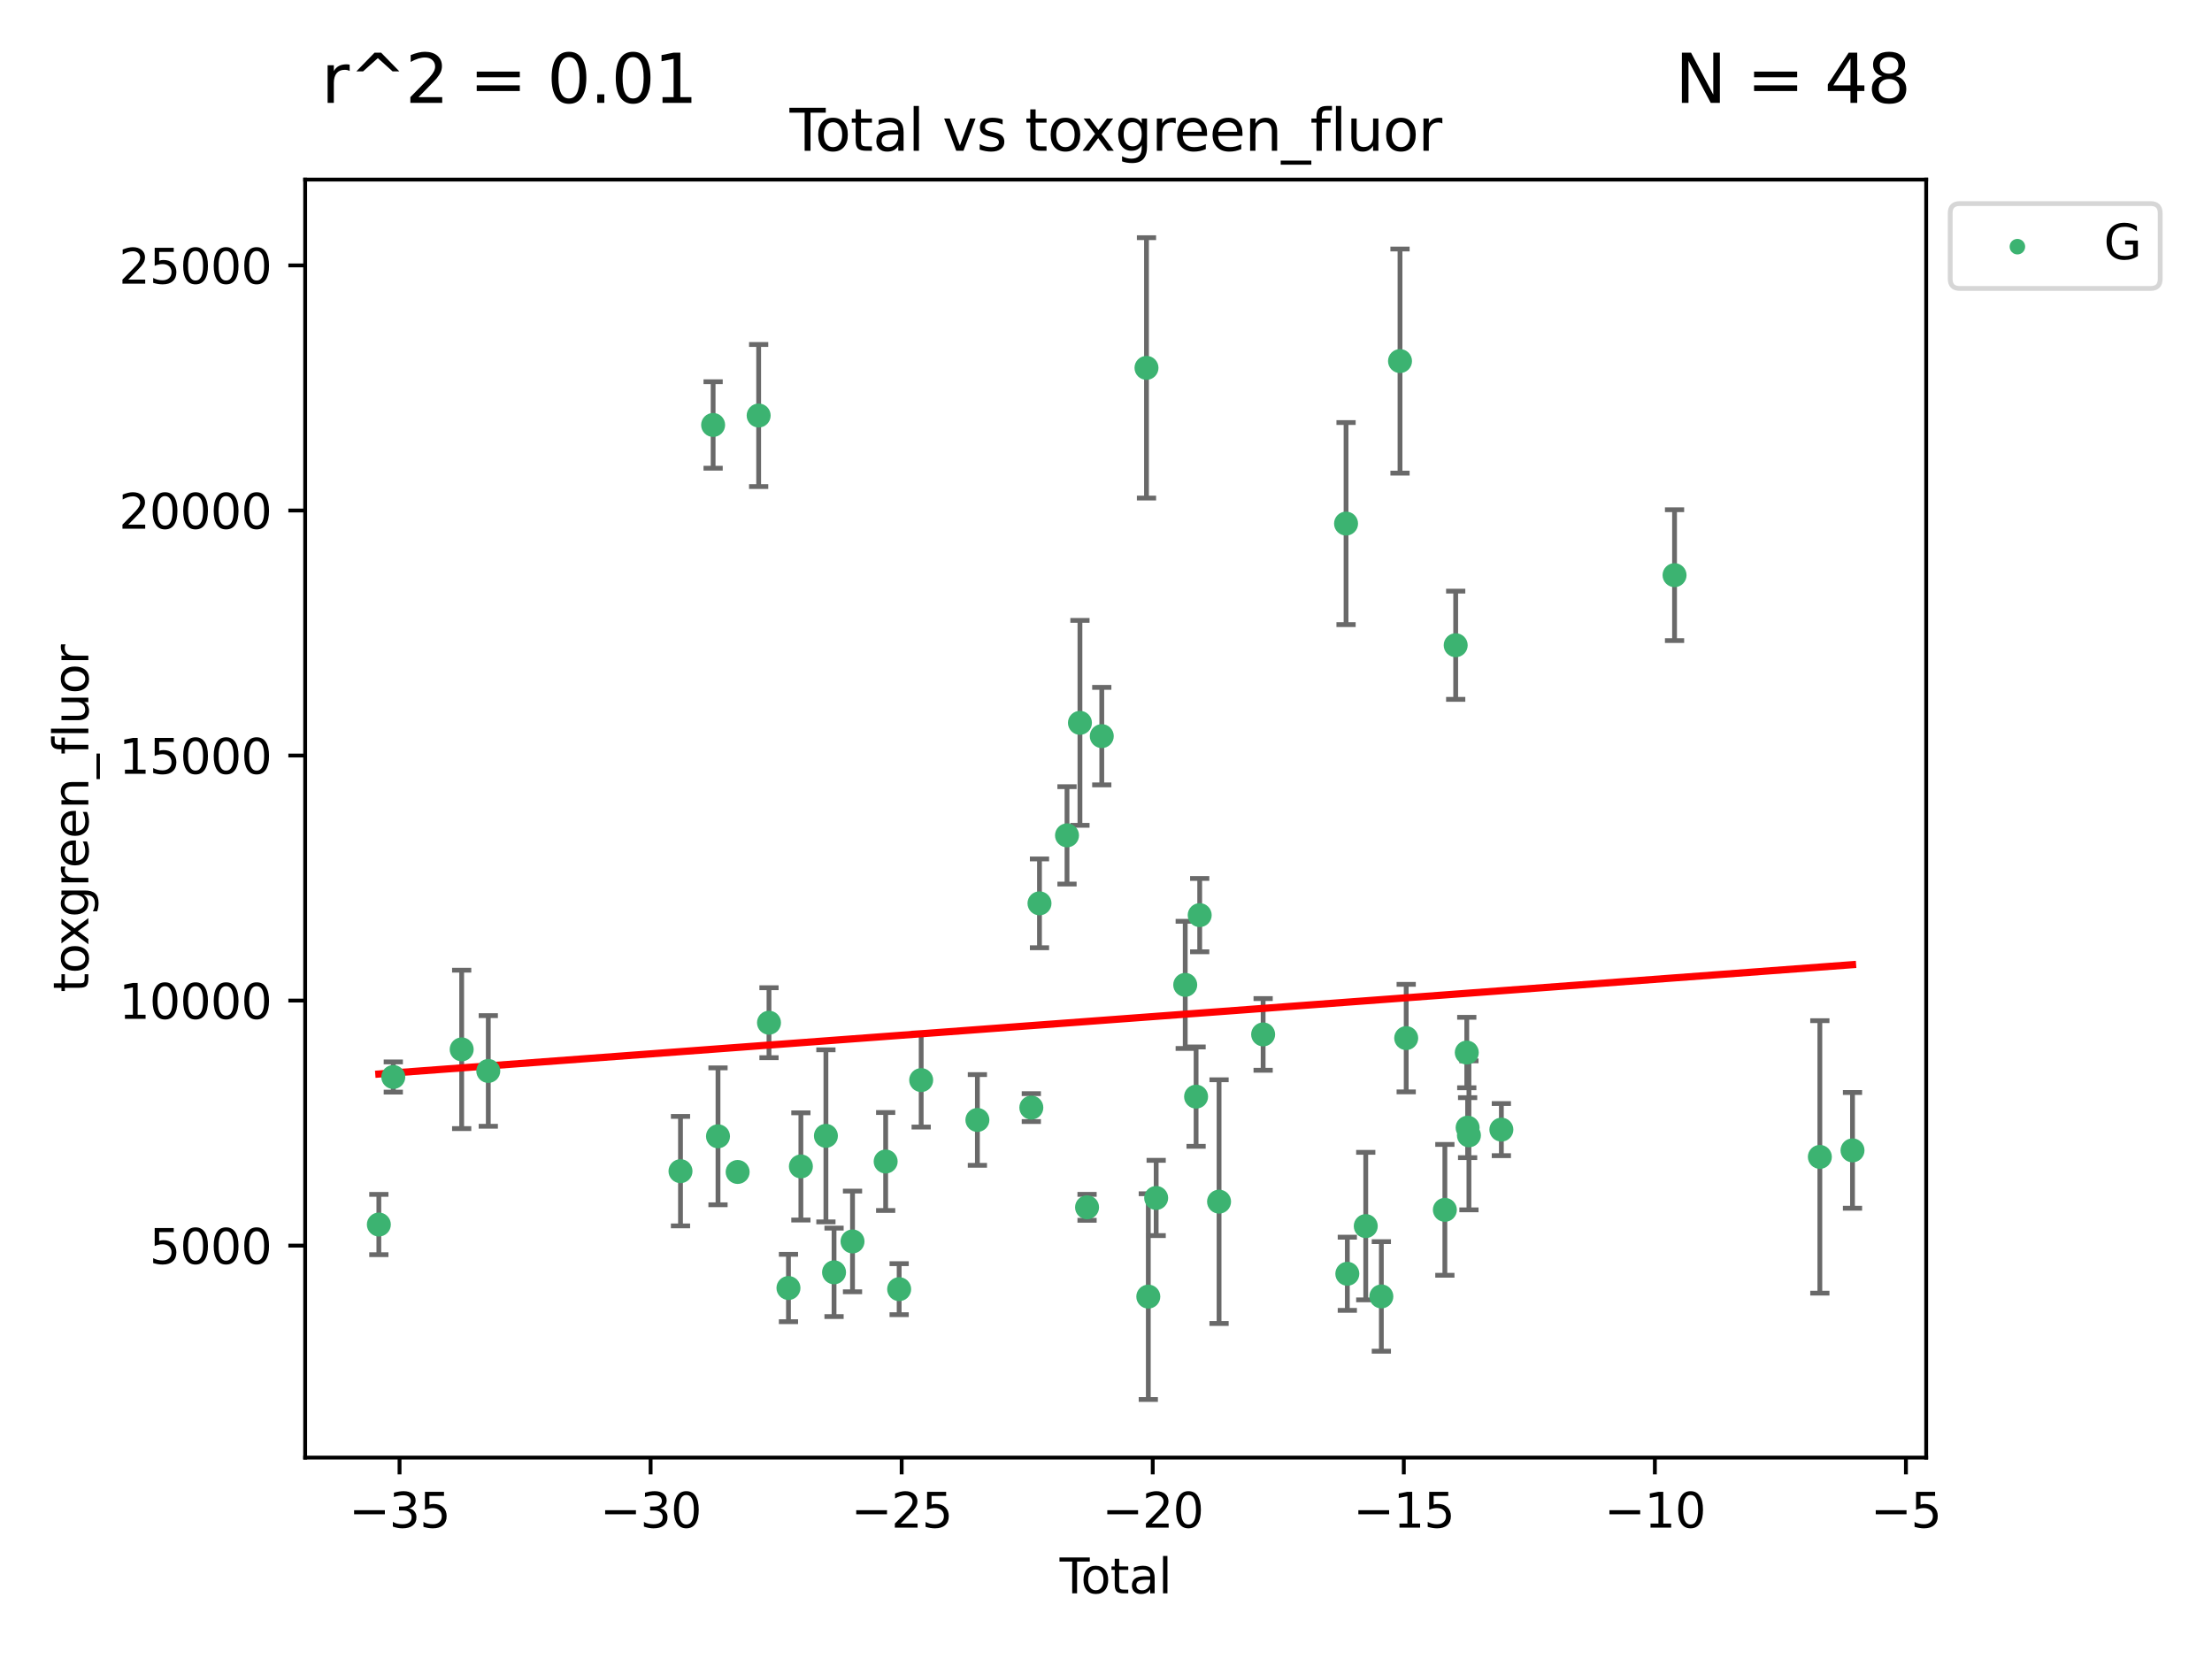 <?xml version="1.0" encoding="utf-8" standalone="no"?>
<!DOCTYPE svg PUBLIC "-//W3C//DTD SVG 1.1//EN"
  "http://www.w3.org/Graphics/SVG/1.1/DTD/svg11.dtd">
<svg xmlns:xlink="http://www.w3.org/1999/xlink" width="460.8pt" height="345.6pt" viewBox="0 0 460.8 345.6" xmlns="http://www.w3.org/2000/svg" version="1.1">
 <defs>
  <style type="text/css">*{stroke-linejoin: round; stroke-linecap: butt}</style>
 </defs>
 <g id="figure_1">
  <g id="patch_1">
   <path d="M 0 345.6 
L 460.8 345.6 
L 460.8 0 
L 0 0 
z
" style="fill: #ffffff"/>
  </g>
  <g id="axes_1">
   <g id="patch_2">
    <path d="M 63.571 303.64 
L 401.26 303.64 
L 401.26 37.411 
L 63.571 37.411 
z
" style="fill: #ffffff"/>
   </g>
   <g id="PathCollection_1">
    <defs>
     <path id="md2cfe89632" d="M 0 1.118 
C 0.297 1.118 0.581 1 0.791 0.791 
C 1 0.581 1.118 0.297 1.118 0 
C 1.118 -0.297 1 -0.581 0.791 -0.791 
C 0.581 -1 0.297 -1.118 0 -1.118 
C -0.297 -1.118 -0.581 -1 -0.791 -0.791 
C -1 -0.581 -1.118 -0.297 -1.118 0 
C -1.118 0.297 -1 0.581 -0.791 0.791 
C -0.581 1 -0.297 1.118 0 1.118 
z
" style="stroke: #3cb371"/>
    </defs>
    <g clip-path="url(#pf8d39357fc)">
     <use xlink:href="#md2cfe89632" x="78.921" y="255.092" style="fill: #3cb371; stroke: #3cb371"/>
     <use xlink:href="#md2cfe89632" x="81.93" y="224.358" style="fill: #3cb371; stroke: #3cb371"/>
     <use xlink:href="#md2cfe89632" x="96.177" y="218.606" style="fill: #3cb371; stroke: #3cb371"/>
     <use xlink:href="#md2cfe89632" x="101.719" y="223.099" style="fill: #3cb371; stroke: #3cb371"/>
     <use xlink:href="#md2cfe89632" x="141.76" y="243.976" style="fill: #3cb371; stroke: #3cb371"/>
     <use xlink:href="#md2cfe89632" x="148.556" y="88.526" style="fill: #3cb371; stroke: #3cb371"/>
     <use xlink:href="#md2cfe89632" x="149.573" y="236.713" style="fill: #3cb371; stroke: #3cb371"/>
     <use xlink:href="#md2cfe89632" x="153.665" y="244.142" style="fill: #3cb371; stroke: #3cb371"/>
     <use xlink:href="#md2cfe89632" x="158.042" y="86.56" style="fill: #3cb371; stroke: #3cb371"/>
     <use xlink:href="#md2cfe89632" x="160.196" y="213.05" style="fill: #3cb371; stroke: #3cb371"/>
     <use xlink:href="#md2cfe89632" x="164.252" y="268.315" style="fill: #3cb371; stroke: #3cb371"/>
     <use xlink:href="#md2cfe89632" x="166.84" y="242.987" style="fill: #3cb371; stroke: #3cb371"/>
     <use xlink:href="#md2cfe89632" x="172.053" y="236.618" style="fill: #3cb371; stroke: #3cb371"/>
     <use xlink:href="#md2cfe89632" x="173.747" y="265.048" style="fill: #3cb371; stroke: #3cb371"/>
     <use xlink:href="#md2cfe89632" x="177.596" y="258.614" style="fill: #3cb371; stroke: #3cb371"/>
     <use xlink:href="#md2cfe89632" x="184.499" y="241.963" style="fill: #3cb371; stroke: #3cb371"/>
     <use xlink:href="#md2cfe89632" x="187.311" y="268.556" style="fill: #3cb371; stroke: #3cb371"/>
     <use xlink:href="#md2cfe89632" x="191.898" y="225.001" style="fill: #3cb371; stroke: #3cb371"/>
     <use xlink:href="#md2cfe89632" x="203.61" y="233.306" style="fill: #3cb371; stroke: #3cb371"/>
     <use xlink:href="#md2cfe89632" x="214.844" y="230.731" style="fill: #3cb371; stroke: #3cb371"/>
     <use xlink:href="#md2cfe89632" x="216.545" y="188.183" style="fill: #3cb371; stroke: #3cb371"/>
     <use xlink:href="#md2cfe89632" x="222.277" y="174.022" style="fill: #3cb371; stroke: #3cb371"/>
     <use xlink:href="#md2cfe89632" x="224.972" y="150.582" style="fill: #3cb371; stroke: #3cb371"/>
     <use xlink:href="#md2cfe89632" x="226.453" y="251.506" style="fill: #3cb371; stroke: #3cb371"/>
     <use xlink:href="#md2cfe89632" x="229.52" y="153.348" style="fill: #3cb371; stroke: #3cb371"/>
     <use xlink:href="#md2cfe89632" x="238.835" y="76.634" style="fill: #3cb371; stroke: #3cb371"/>
     <use xlink:href="#md2cfe89632" x="239.213" y="270.106" style="fill: #3cb371; stroke: #3cb371"/>
     <use xlink:href="#md2cfe89632" x="240.851" y="249.557" style="fill: #3cb371; stroke: #3cb371"/>
     <use xlink:href="#md2cfe89632" x="246.904" y="205.165" style="fill: #3cb371; stroke: #3cb371"/>
     <use xlink:href="#md2cfe89632" x="249.167" y="228.45" style="fill: #3cb371; stroke: #3cb371"/>
     <use xlink:href="#md2cfe89632" x="249.92" y="190.638" style="fill: #3cb371; stroke: #3cb371"/>
     <use xlink:href="#md2cfe89632" x="253.952" y="250.324" style="fill: #3cb371; stroke: #3cb371"/>
     <use xlink:href="#md2cfe89632" x="263.134" y="215.487" style="fill: #3cb371; stroke: #3cb371"/>
     <use xlink:href="#md2cfe89632" x="280.407" y="109.072" style="fill: #3cb371; stroke: #3cb371"/>
     <use xlink:href="#md2cfe89632" x="280.673" y="265.351" style="fill: #3cb371; stroke: #3cb371"/>
     <use xlink:href="#md2cfe89632" x="284.511" y="255.417" style="fill: #3cb371; stroke: #3cb371"/>
     <use xlink:href="#md2cfe89632" x="287.76" y="270.07" style="fill: #3cb371; stroke: #3cb371"/>
     <use xlink:href="#md2cfe89632" x="291.648" y="75.219" style="fill: #3cb371; stroke: #3cb371"/>
     <use xlink:href="#md2cfe89632" x="292.937" y="216.256" style="fill: #3cb371; stroke: #3cb371"/>
     <use xlink:href="#md2cfe89632" x="300.991" y="252.032" style="fill: #3cb371; stroke: #3cb371"/>
     <use xlink:href="#md2cfe89632" x="303.248" y="134.414" style="fill: #3cb371; stroke: #3cb371"/>
     <use xlink:href="#md2cfe89632" x="305.556" y="219.264" style="fill: #3cb371; stroke: #3cb371"/>
     <use xlink:href="#md2cfe89632" x="305.733" y="234.911" style="fill: #3cb371; stroke: #3cb371"/>
     <use xlink:href="#md2cfe89632" x="306.006" y="236.512" style="fill: #3cb371; stroke: #3cb371"/>
     <use xlink:href="#md2cfe89632" x="312.761" y="235.32" style="fill: #3cb371; stroke: #3cb371"/>
     <use xlink:href="#md2cfe89632" x="348.839" y="119.815" style="fill: #3cb371; stroke: #3cb371"/>
     <use xlink:href="#md2cfe89632" x="379.109" y="241.003" style="fill: #3cb371; stroke: #3cb371"/>
     <use xlink:href="#md2cfe89632" x="385.911" y="239.643" style="fill: #3cb371; stroke: #3cb371"/>
    </g>
   </g>
   <g id="matplotlib.axis_1">
    <g id="xtick_1">
     <g id="line2d_1">
      <defs>
       <path id="m96c2afbecf" d="M 0 0 
L 0 3.5 
" style="stroke: #000000; stroke-width: 0.8"/>
      </defs>
      <g>
       <use xlink:href="#m96c2afbecf" x="83.232" y="303.64" style="stroke: #000000; stroke-width: 0.8"/>
      </g>
     </g>
     <g id="text_1">
      <!-- −35 -->
      <g transform="translate(72.68 318.238)scale(0.1 -0.1)">
       <defs>
        <path id="DejaVuSans-2212" d="M 678 2272 
L 4684 2272 
L 4684 1741 
L 678 1741 
L 678 2272 
z
" transform="scale(0.016)"/>
        <path id="DejaVuSans-33" d="M 2597 2516 
Q 3050 2419 3304 2112 
Q 3559 1806 3559 1356 
Q 3559 666 3084 287 
Q 2609 -91 1734 -91 
Q 1441 -91 1130 -33 
Q 819 25 488 141 
L 488 750 
Q 750 597 1062 519 
Q 1375 441 1716 441 
Q 2309 441 2620 675 
Q 2931 909 2931 1356 
Q 2931 1769 2642 2001 
Q 2353 2234 1838 2234 
L 1294 2234 
L 1294 2753 
L 1863 2753 
Q 2328 2753 2575 2939 
Q 2822 3125 2822 3475 
Q 2822 3834 2567 4026 
Q 2313 4219 1838 4219 
Q 1578 4219 1281 4162 
Q 984 4106 628 3988 
L 628 4550 
Q 988 4650 1302 4700 
Q 1616 4750 1894 4750 
Q 2613 4750 3031 4423 
Q 3450 4097 3450 3541 
Q 3450 3153 3228 2886 
Q 3006 2619 2597 2516 
z
" transform="scale(0.016)"/>
        <path id="DejaVuSans-35" d="M 691 4666 
L 3169 4666 
L 3169 4134 
L 1269 4134 
L 1269 2991 
Q 1406 3038 1543 3061 
Q 1681 3084 1819 3084 
Q 2600 3084 3056 2656 
Q 3513 2228 3513 1497 
Q 3513 744 3044 326 
Q 2575 -91 1722 -91 
Q 1428 -91 1123 -41 
Q 819 9 494 109 
L 494 744 
Q 775 591 1075 516 
Q 1375 441 1709 441 
Q 2250 441 2565 725 
Q 2881 1009 2881 1497 
Q 2881 1984 2565 2268 
Q 2250 2553 1709 2553 
Q 1456 2553 1204 2497 
Q 953 2441 691 2322 
L 691 4666 
z
" transform="scale(0.016)"/>
       </defs>
       <use xlink:href="#DejaVuSans-2212"/>
       <use xlink:href="#DejaVuSans-33" x="83.789"/>
       <use xlink:href="#DejaVuSans-35" x="147.412"/>
      </g>
     </g>
    </g>
    <g id="xtick_2">
     <g id="line2d_2">
      <g>
       <use xlink:href="#m96c2afbecf" x="135.534" y="303.64" style="stroke: #000000; stroke-width: 0.8"/>
      </g>
     </g>
     <g id="text_2">
      <!-- −30 -->
      <g transform="translate(124.981 318.238)scale(0.1 -0.1)">
       <defs>
        <path id="DejaVuSans-30" d="M 2034 4250 
Q 1547 4250 1301 3770 
Q 1056 3291 1056 2328 
Q 1056 1369 1301 889 
Q 1547 409 2034 409 
Q 2525 409 2770 889 
Q 3016 1369 3016 2328 
Q 3016 3291 2770 3770 
Q 2525 4250 2034 4250 
z
M 2034 4750 
Q 2819 4750 3233 4129 
Q 3647 3509 3647 2328 
Q 3647 1150 3233 529 
Q 2819 -91 2034 -91 
Q 1250 -91 836 529 
Q 422 1150 422 2328 
Q 422 3509 836 4129 
Q 1250 4750 2034 4750 
z
" transform="scale(0.016)"/>
       </defs>
       <use xlink:href="#DejaVuSans-2212"/>
       <use xlink:href="#DejaVuSans-33" x="83.789"/>
       <use xlink:href="#DejaVuSans-30" x="147.412"/>
      </g>
     </g>
    </g>
    <g id="xtick_3">
     <g id="line2d_3">
      <g>
       <use xlink:href="#m96c2afbecf" x="187.835" y="303.64" style="stroke: #000000; stroke-width: 0.8"/>
      </g>
     </g>
     <g id="text_3">
      <!-- −25 -->
      <g transform="translate(177.283 318.238)scale(0.1 -0.1)">
       <defs>
        <path id="DejaVuSans-32" d="M 1228 531 
L 3431 531 
L 3431 0 
L 469 0 
L 469 531 
Q 828 903 1448 1529 
Q 2069 2156 2228 2338 
Q 2531 2678 2651 2914 
Q 2772 3150 2772 3378 
Q 2772 3750 2511 3984 
Q 2250 4219 1831 4219 
Q 1534 4219 1204 4116 
Q 875 4013 500 3803 
L 500 4441 
Q 881 4594 1212 4672 
Q 1544 4750 1819 4750 
Q 2544 4750 2975 4387 
Q 3406 4025 3406 3419 
Q 3406 3131 3298 2873 
Q 3191 2616 2906 2266 
Q 2828 2175 2409 1742 
Q 1991 1309 1228 531 
z
" transform="scale(0.016)"/>
       </defs>
       <use xlink:href="#DejaVuSans-2212"/>
       <use xlink:href="#DejaVuSans-32" x="83.789"/>
       <use xlink:href="#DejaVuSans-35" x="147.412"/>
      </g>
     </g>
    </g>
    <g id="xtick_4">
     <g id="line2d_4">
      <g>
       <use xlink:href="#m96c2afbecf" x="240.136" y="303.64" style="stroke: #000000; stroke-width: 0.8"/>
      </g>
     </g>
     <g id="text_4">
      <!-- −20 -->
      <g transform="translate(229.584 318.238)scale(0.1 -0.1)">
       <use xlink:href="#DejaVuSans-2212"/>
       <use xlink:href="#DejaVuSans-32" x="83.789"/>
       <use xlink:href="#DejaVuSans-30" x="147.412"/>
      </g>
     </g>
    </g>
    <g id="xtick_5">
     <g id="line2d_5">
      <g>
       <use xlink:href="#m96c2afbecf" x="292.437" y="303.64" style="stroke: #000000; stroke-width: 0.8"/>
      </g>
     </g>
     <g id="text_5">
      <!-- −15 -->
      <g transform="translate(281.885 318.238)scale(0.1 -0.1)">
       <defs>
        <path id="DejaVuSans-31" d="M 794 531 
L 1825 531 
L 1825 4091 
L 703 3866 
L 703 4441 
L 1819 4666 
L 2450 4666 
L 2450 531 
L 3481 531 
L 3481 0 
L 794 0 
L 794 531 
z
" transform="scale(0.016)"/>
       </defs>
       <use xlink:href="#DejaVuSans-2212"/>
       <use xlink:href="#DejaVuSans-31" x="83.789"/>
       <use xlink:href="#DejaVuSans-35" x="147.412"/>
      </g>
     </g>
    </g>
    <g id="xtick_6">
     <g id="line2d_6">
      <g>
       <use xlink:href="#m96c2afbecf" x="344.739" y="303.64" style="stroke: #000000; stroke-width: 0.8"/>
      </g>
     </g>
     <g id="text_6">
      <!-- −10 -->
      <g transform="translate(334.186 318.238)scale(0.1 -0.1)">
       <use xlink:href="#DejaVuSans-2212"/>
       <use xlink:href="#DejaVuSans-31" x="83.789"/>
       <use xlink:href="#DejaVuSans-30" x="147.412"/>
      </g>
     </g>
    </g>
    <g id="xtick_7">
     <g id="line2d_7">
      <g>
       <use xlink:href="#m96c2afbecf" x="397.04" y="303.64" style="stroke: #000000; stroke-width: 0.8"/>
      </g>
     </g>
     <g id="text_7">
      <!-- −5 -->
      <g transform="translate(389.669 318.238)scale(0.1 -0.1)">
       <use xlink:href="#DejaVuSans-2212"/>
       <use xlink:href="#DejaVuSans-35" x="83.789"/>
      </g>
     </g>
    </g>
    <g id="text_8">
     <!-- Total -->
     <g transform="translate(220.739 331.917)scale(0.1 -0.1)">
      <defs>
       <path id="DejaVuSans-54" d="M -19 4666 
L 3928 4666 
L 3928 4134 
L 2272 4134 
L 2272 0 
L 1638 0 
L 1638 4134 
L -19 4134 
L -19 4666 
z
" transform="scale(0.016)"/>
       <path id="DejaVuSans-6f" d="M 1959 3097 
Q 1497 3097 1228 2736 
Q 959 2375 959 1747 
Q 959 1119 1226 758 
Q 1494 397 1959 397 
Q 2419 397 2687 759 
Q 2956 1122 2956 1747 
Q 2956 2369 2687 2733 
Q 2419 3097 1959 3097 
z
M 1959 3584 
Q 2709 3584 3137 3096 
Q 3566 2609 3566 1747 
Q 3566 888 3137 398 
Q 2709 -91 1959 -91 
Q 1206 -91 779 398 
Q 353 888 353 1747 
Q 353 2609 779 3096 
Q 1206 3584 1959 3584 
z
" transform="scale(0.016)"/>
       <path id="DejaVuSans-74" d="M 1172 4494 
L 1172 3500 
L 2356 3500 
L 2356 3053 
L 1172 3053 
L 1172 1153 
Q 1172 725 1289 603 
Q 1406 481 1766 481 
L 2356 481 
L 2356 0 
L 1766 0 
Q 1100 0 847 248 
Q 594 497 594 1153 
L 594 3053 
L 172 3053 
L 172 3500 
L 594 3500 
L 594 4494 
L 1172 4494 
z
" transform="scale(0.016)"/>
       <path id="DejaVuSans-61" d="M 2194 1759 
Q 1497 1759 1228 1600 
Q 959 1441 959 1056 
Q 959 750 1161 570 
Q 1363 391 1709 391 
Q 2188 391 2477 730 
Q 2766 1069 2766 1631 
L 2766 1759 
L 2194 1759 
z
M 3341 1997 
L 3341 0 
L 2766 0 
L 2766 531 
Q 2569 213 2275 61 
Q 1981 -91 1556 -91 
Q 1019 -91 701 211 
Q 384 513 384 1019 
Q 384 1609 779 1909 
Q 1175 2209 1959 2209 
L 2766 2209 
L 2766 2266 
Q 2766 2663 2505 2880 
Q 2244 3097 1772 3097 
Q 1472 3097 1187 3025 
Q 903 2953 641 2809 
L 641 3341 
Q 956 3463 1253 3523 
Q 1550 3584 1831 3584 
Q 2591 3584 2966 3190 
Q 3341 2797 3341 1997 
z
" transform="scale(0.016)"/>
       <path id="DejaVuSans-6c" d="M 603 4863 
L 1178 4863 
L 1178 0 
L 603 0 
L 603 4863 
z
" transform="scale(0.016)"/>
      </defs>
      <use xlink:href="#DejaVuSans-54"/>
      <use xlink:href="#DejaVuSans-6f" x="44.084"/>
      <use xlink:href="#DejaVuSans-74" x="105.266"/>
      <use xlink:href="#DejaVuSans-61" x="144.475"/>
      <use xlink:href="#DejaVuSans-6c" x="205.754"/>
     </g>
    </g>
   </g>
   <g id="matplotlib.axis_2">
    <g id="ytick_1">
     <g id="line2d_8">
      <defs>
       <path id="m5410244bc2" d="M 0 0 
L -3.5 0 
" style="stroke: #000000; stroke-width: 0.8"/>
      </defs>
      <g>
       <use xlink:href="#m5410244bc2" x="63.571" y="259.485" style="stroke: #000000; stroke-width: 0.8"/>
      </g>
     </g>
     <g id="text_9">
      <!-- 5000 -->
      <g transform="translate(31.121 263.284)scale(0.1 -0.1)">
       <use xlink:href="#DejaVuSans-35"/>
       <use xlink:href="#DejaVuSans-30" x="63.623"/>
       <use xlink:href="#DejaVuSans-30" x="127.246"/>
       <use xlink:href="#DejaVuSans-30" x="190.869"/>
      </g>
     </g>
    </g>
    <g id="ytick_2">
     <g id="line2d_9">
      <g>
       <use xlink:href="#m5410244bc2" x="63.571" y="208.437" style="stroke: #000000; stroke-width: 0.8"/>
      </g>
     </g>
     <g id="text_10">
      <!-- 10000 -->
      <g transform="translate(24.759 212.237)scale(0.1 -0.1)">
       <use xlink:href="#DejaVuSans-31"/>
       <use xlink:href="#DejaVuSans-30" x="63.623"/>
       <use xlink:href="#DejaVuSans-30" x="127.246"/>
       <use xlink:href="#DejaVuSans-30" x="190.869"/>
       <use xlink:href="#DejaVuSans-30" x="254.492"/>
      </g>
     </g>
    </g>
    <g id="ytick_3">
     <g id="line2d_10">
      <g>
       <use xlink:href="#m5410244bc2" x="63.571" y="157.39" style="stroke: #000000; stroke-width: 0.8"/>
      </g>
     </g>
     <g id="text_11">
      <!-- 15000 -->
      <g transform="translate(24.759 161.189)scale(0.1 -0.1)">
       <use xlink:href="#DejaVuSans-31"/>
       <use xlink:href="#DejaVuSans-35" x="63.623"/>
       <use xlink:href="#DejaVuSans-30" x="127.246"/>
       <use xlink:href="#DejaVuSans-30" x="190.869"/>
       <use xlink:href="#DejaVuSans-30" x="254.492"/>
      </g>
     </g>
    </g>
    <g id="ytick_4">
     <g id="line2d_11">
      <g>
       <use xlink:href="#m5410244bc2" x="63.571" y="106.342" style="stroke: #000000; stroke-width: 0.8"/>
      </g>
     </g>
     <g id="text_12">
      <!-- 20000 -->
      <g transform="translate(24.759 110.141)scale(0.1 -0.1)">
       <use xlink:href="#DejaVuSans-32"/>
       <use xlink:href="#DejaVuSans-30" x="63.623"/>
       <use xlink:href="#DejaVuSans-30" x="127.246"/>
       <use xlink:href="#DejaVuSans-30" x="190.869"/>
       <use xlink:href="#DejaVuSans-30" x="254.492"/>
      </g>
     </g>
    </g>
    <g id="ytick_5">
     <g id="line2d_12">
      <g>
       <use xlink:href="#m5410244bc2" x="63.571" y="55.294" style="stroke: #000000; stroke-width: 0.8"/>
      </g>
     </g>
     <g id="text_13">
      <!-- 25000 -->
      <g transform="translate(24.759 59.093)scale(0.1 -0.1)">
       <use xlink:href="#DejaVuSans-32"/>
       <use xlink:href="#DejaVuSans-35" x="63.623"/>
       <use xlink:href="#DejaVuSans-30" x="127.246"/>
       <use xlink:href="#DejaVuSans-30" x="190.869"/>
       <use xlink:href="#DejaVuSans-30" x="254.492"/>
      </g>
     </g>
    </g>
    <g id="text_14">
     <!-- toxgreen_fluor -->
     <g transform="translate(18.401 206.72)rotate(-90)scale(0.1 -0.1)">
      <defs>
       <path id="DejaVuSans-78" d="M 3513 3500 
L 2247 1797 
L 3578 0 
L 2900 0 
L 1881 1375 
L 863 0 
L 184 0 
L 1544 1831 
L 300 3500 
L 978 3500 
L 1906 2253 
L 2834 3500 
L 3513 3500 
z
" transform="scale(0.016)"/>
       <path id="DejaVuSans-67" d="M 2906 1791 
Q 2906 2416 2648 2759 
Q 2391 3103 1925 3103 
Q 1463 3103 1205 2759 
Q 947 2416 947 1791 
Q 947 1169 1205 825 
Q 1463 481 1925 481 
Q 2391 481 2648 825 
Q 2906 1169 2906 1791 
z
M 3481 434 
Q 3481 -459 3084 -895 
Q 2688 -1331 1869 -1331 
Q 1566 -1331 1297 -1286 
Q 1028 -1241 775 -1147 
L 775 -588 
Q 1028 -725 1275 -790 
Q 1522 -856 1778 -856 
Q 2344 -856 2625 -561 
Q 2906 -266 2906 331 
L 2906 616 
Q 2728 306 2450 153 
Q 2172 0 1784 0 
Q 1141 0 747 490 
Q 353 981 353 1791 
Q 353 2603 747 3093 
Q 1141 3584 1784 3584 
Q 2172 3584 2450 3431 
Q 2728 3278 2906 2969 
L 2906 3500 
L 3481 3500 
L 3481 434 
z
" transform="scale(0.016)"/>
       <path id="DejaVuSans-72" d="M 2631 2963 
Q 2534 3019 2420 3045 
Q 2306 3072 2169 3072 
Q 1681 3072 1420 2755 
Q 1159 2438 1159 1844 
L 1159 0 
L 581 0 
L 581 3500 
L 1159 3500 
L 1159 2956 
Q 1341 3275 1631 3429 
Q 1922 3584 2338 3584 
Q 2397 3584 2469 3576 
Q 2541 3569 2628 3553 
L 2631 2963 
z
" transform="scale(0.016)"/>
       <path id="DejaVuSans-65" d="M 3597 1894 
L 3597 1613 
L 953 1613 
Q 991 1019 1311 708 
Q 1631 397 2203 397 
Q 2534 397 2845 478 
Q 3156 559 3463 722 
L 3463 178 
Q 3153 47 2828 -22 
Q 2503 -91 2169 -91 
Q 1331 -91 842 396 
Q 353 884 353 1716 
Q 353 2575 817 3079 
Q 1281 3584 2069 3584 
Q 2775 3584 3186 3129 
Q 3597 2675 3597 1894 
z
M 3022 2063 
Q 3016 2534 2758 2815 
Q 2500 3097 2075 3097 
Q 1594 3097 1305 2825 
Q 1016 2553 972 2059 
L 3022 2063 
z
" transform="scale(0.016)"/>
       <path id="DejaVuSans-6e" d="M 3513 2113 
L 3513 0 
L 2938 0 
L 2938 2094 
Q 2938 2591 2744 2837 
Q 2550 3084 2163 3084 
Q 1697 3084 1428 2787 
Q 1159 2491 1159 1978 
L 1159 0 
L 581 0 
L 581 3500 
L 1159 3500 
L 1159 2956 
Q 1366 3272 1645 3428 
Q 1925 3584 2291 3584 
Q 2894 3584 3203 3211 
Q 3513 2838 3513 2113 
z
" transform="scale(0.016)"/>
       <path id="DejaVuSans-5f" d="M 3263 -1063 
L 3263 -1509 
L -63 -1509 
L -63 -1063 
L 3263 -1063 
z
" transform="scale(0.016)"/>
       <path id="DejaVuSans-66" d="M 2375 4863 
L 2375 4384 
L 1825 4384 
Q 1516 4384 1395 4259 
Q 1275 4134 1275 3809 
L 1275 3500 
L 2222 3500 
L 2222 3053 
L 1275 3053 
L 1275 0 
L 697 0 
L 697 3053 
L 147 3053 
L 147 3500 
L 697 3500 
L 697 3744 
Q 697 4328 969 4595 
Q 1241 4863 1831 4863 
L 2375 4863 
z
" transform="scale(0.016)"/>
       <path id="DejaVuSans-75" d="M 544 1381 
L 544 3500 
L 1119 3500 
L 1119 1403 
Q 1119 906 1312 657 
Q 1506 409 1894 409 
Q 2359 409 2629 706 
Q 2900 1003 2900 1516 
L 2900 3500 
L 3475 3500 
L 3475 0 
L 2900 0 
L 2900 538 
Q 2691 219 2414 64 
Q 2138 -91 1772 -91 
Q 1169 -91 856 284 
Q 544 659 544 1381 
z
M 1991 3584 
L 1991 3584 
z
" transform="scale(0.016)"/>
      </defs>
      <use xlink:href="#DejaVuSans-74"/>
      <use xlink:href="#DejaVuSans-6f" x="39.209"/>
      <use xlink:href="#DejaVuSans-78" x="97.266"/>
      <use xlink:href="#DejaVuSans-67" x="156.445"/>
      <use xlink:href="#DejaVuSans-72" x="219.922"/>
      <use xlink:href="#DejaVuSans-65" x="258.785"/>
      <use xlink:href="#DejaVuSans-65" x="320.309"/>
      <use xlink:href="#DejaVuSans-6e" x="381.832"/>
      <use xlink:href="#DejaVuSans-5f" x="445.211"/>
      <use xlink:href="#DejaVuSans-66" x="495.211"/>
      <use xlink:href="#DejaVuSans-6c" x="530.416"/>
      <use xlink:href="#DejaVuSans-75" x="558.199"/>
      <use xlink:href="#DejaVuSans-6f" x="621.578"/>
      <use xlink:href="#DejaVuSans-72" x="682.76"/>
     </g>
    </g>
   </g>
   <g id="LineCollection_1">
    <path d="M 78.921 261.37 
L 78.921 248.815 
" clip-path="url(#pf8d39357fc)" style="fill: none; stroke: #696969"/>
    <path d="M 81.93 227.503 
L 81.93 221.213 
" clip-path="url(#pf8d39357fc)" style="fill: none; stroke: #696969"/>
    <path d="M 96.177 235.105 
L 96.177 202.107 
" clip-path="url(#pf8d39357fc)" style="fill: none; stroke: #696969"/>
    <path d="M 101.719 234.623 
L 101.719 211.576 
" clip-path="url(#pf8d39357fc)" style="fill: none; stroke: #696969"/>
    <path d="M 141.76 255.379 
L 141.76 232.572 
" clip-path="url(#pf8d39357fc)" style="fill: none; stroke: #696969"/>
    <path d="M 148.556 97.533 
L 148.556 79.518 
" clip-path="url(#pf8d39357fc)" style="fill: none; stroke: #696969"/>
    <path d="M 149.573 250.973 
L 149.573 222.452 
" clip-path="url(#pf8d39357fc)" style="fill: none; stroke: #696969"/>
    <path d="M 153.665 245.009 
L 153.665 243.275 
" clip-path="url(#pf8d39357fc)" style="fill: none; stroke: #696969"/>
    <path d="M 158.042 101.358 
L 158.042 71.762 
" clip-path="url(#pf8d39357fc)" style="fill: none; stroke: #696969"/>
    <path d="M 160.196 220.338 
L 160.196 205.763 
" clip-path="url(#pf8d39357fc)" style="fill: none; stroke: #696969"/>
    <path d="M 164.252 275.332 
L 164.252 261.297 
" clip-path="url(#pf8d39357fc)" style="fill: none; stroke: #696969"/>
    <path d="M 166.84 254.152 
L 166.84 231.823 
" clip-path="url(#pf8d39357fc)" style="fill: none; stroke: #696969"/>
    <path d="M 172.053 254.539 
L 172.053 218.697 
" clip-path="url(#pf8d39357fc)" style="fill: none; stroke: #696969"/>
    <path d="M 173.747 274.259 
L 173.747 255.837 
" clip-path="url(#pf8d39357fc)" style="fill: none; stroke: #696969"/>
    <path d="M 177.596 269.104 
L 177.596 248.125 
" clip-path="url(#pf8d39357fc)" style="fill: none; stroke: #696969"/>
    <path d="M 184.499 252.171 
L 184.499 231.755 
" clip-path="url(#pf8d39357fc)" style="fill: none; stroke: #696969"/>
    <path d="M 187.311 273.867 
L 187.311 263.245 
" clip-path="url(#pf8d39357fc)" style="fill: none; stroke: #696969"/>
    <path d="M 191.898 234.788 
L 191.898 215.213 
" clip-path="url(#pf8d39357fc)" style="fill: none; stroke: #696969"/>
    <path d="M 203.61 242.756 
L 203.61 223.856 
" clip-path="url(#pf8d39357fc)" style="fill: none; stroke: #696969"/>
    <path d="M 214.844 233.635 
L 214.844 227.827 
" clip-path="url(#pf8d39357fc)" style="fill: none; stroke: #696969"/>
    <path d="M 216.545 197.433 
L 216.545 178.934 
" clip-path="url(#pf8d39357fc)" style="fill: none; stroke: #696969"/>
    <path d="M 222.277 184.162 
L 222.277 163.882 
" clip-path="url(#pf8d39357fc)" style="fill: none; stroke: #696969"/>
    <path d="M 224.972 171.929 
L 224.972 129.235 
" clip-path="url(#pf8d39357fc)" style="fill: none; stroke: #696969"/>
    <path d="M 226.453 254.204 
L 226.453 248.809 
" clip-path="url(#pf8d39357fc)" style="fill: none; stroke: #696969"/>
    <path d="M 229.52 163.505 
L 229.52 143.191 
" clip-path="url(#pf8d39357fc)" style="fill: none; stroke: #696969"/>
    <path d="M 238.835 103.756 
L 238.835 49.513 
" clip-path="url(#pf8d39357fc)" style="fill: none; stroke: #696969"/>
    <path d="M 239.213 291.539 
L 239.213 248.674 
" clip-path="url(#pf8d39357fc)" style="fill: none; stroke: #696969"/>
    <path d="M 240.851 257.397 
L 240.851 241.718 
" clip-path="url(#pf8d39357fc)" style="fill: none; stroke: #696969"/>
    <path d="M 246.904 218.413 
L 246.904 191.917 
" clip-path="url(#pf8d39357fc)" style="fill: none; stroke: #696969"/>
    <path d="M 249.167 238.8 
L 249.167 218.1 
" clip-path="url(#pf8d39357fc)" style="fill: none; stroke: #696969"/>
    <path d="M 249.92 198.274 
L 249.92 183.002 
" clip-path="url(#pf8d39357fc)" style="fill: none; stroke: #696969"/>
    <path d="M 253.952 275.706 
L 253.952 224.942 
" clip-path="url(#pf8d39357fc)" style="fill: none; stroke: #696969"/>
    <path d="M 263.134 222.952 
L 263.134 208.022 
" clip-path="url(#pf8d39357fc)" style="fill: none; stroke: #696969"/>
    <path d="M 280.407 130.119 
L 280.407 88.026 
" clip-path="url(#pf8d39357fc)" style="fill: none; stroke: #696969"/>
    <path d="M 280.673 272.971 
L 280.673 257.73 
" clip-path="url(#pf8d39357fc)" style="fill: none; stroke: #696969"/>
    <path d="M 284.511 270.785 
L 284.511 240.05 
" clip-path="url(#pf8d39357fc)" style="fill: none; stroke: #696969"/>
    <path d="M 287.76 281.481 
L 287.76 258.66 
" clip-path="url(#pf8d39357fc)" style="fill: none; stroke: #696969"/>
    <path d="M 291.648 98.563 
L 291.648 51.875 
" clip-path="url(#pf8d39357fc)" style="fill: none; stroke: #696969"/>
    <path d="M 292.937 227.457 
L 292.937 205.056 
" clip-path="url(#pf8d39357fc)" style="fill: none; stroke: #696969"/>
    <path d="M 300.991 265.661 
L 300.991 238.404 
" clip-path="url(#pf8d39357fc)" style="fill: none; stroke: #696969"/>
    <path d="M 303.248 145.688 
L 303.248 123.14 
" clip-path="url(#pf8d39357fc)" style="fill: none; stroke: #696969"/>
    <path d="M 305.556 226.604 
L 305.556 211.924 
" clip-path="url(#pf8d39357fc)" style="fill: none; stroke: #696969"/>
    <path d="M 305.733 241.16 
L 305.733 228.663 
" clip-path="url(#pf8d39357fc)" style="fill: none; stroke: #696969"/>
    <path d="M 306.006 252.03 
L 306.006 220.994 
" clip-path="url(#pf8d39357fc)" style="fill: none; stroke: #696969"/>
    <path d="M 312.761 240.747 
L 312.761 229.893 
" clip-path="url(#pf8d39357fc)" style="fill: none; stroke: #696969"/>
    <path d="M 348.839 133.439 
L 348.839 106.19 
" clip-path="url(#pf8d39357fc)" style="fill: none; stroke: #696969"/>
    <path d="M 379.109 269.381 
L 379.109 212.624 
" clip-path="url(#pf8d39357fc)" style="fill: none; stroke: #696969"/>
    <path d="M 385.911 251.697 
L 385.911 227.588 
" clip-path="url(#pf8d39357fc)" style="fill: none; stroke: #696969"/>
   </g>
   <g id="line2d_13">
    <defs>
     <path id="m5342ae5153" d="M 2 0 
L -2 -0 
" style="stroke: #696969"/>
    </defs>
    <g clip-path="url(#pf8d39357fc)">
     <use xlink:href="#m5342ae5153" x="78.921" y="261.37" style="fill: #696969; stroke: #696969"/>
     <use xlink:href="#m5342ae5153" x="81.93" y="227.503" style="fill: #696969; stroke: #696969"/>
     <use xlink:href="#m5342ae5153" x="96.177" y="235.105" style="fill: #696969; stroke: #696969"/>
     <use xlink:href="#m5342ae5153" x="101.719" y="234.623" style="fill: #696969; stroke: #696969"/>
     <use xlink:href="#m5342ae5153" x="141.76" y="255.379" style="fill: #696969; stroke: #696969"/>
     <use xlink:href="#m5342ae5153" x="148.556" y="97.533" style="fill: #696969; stroke: #696969"/>
     <use xlink:href="#m5342ae5153" x="149.573" y="250.973" style="fill: #696969; stroke: #696969"/>
     <use xlink:href="#m5342ae5153" x="153.665" y="245.009" style="fill: #696969; stroke: #696969"/>
     <use xlink:href="#m5342ae5153" x="158.042" y="101.358" style="fill: #696969; stroke: #696969"/>
     <use xlink:href="#m5342ae5153" x="160.196" y="220.338" style="fill: #696969; stroke: #696969"/>
     <use xlink:href="#m5342ae5153" x="164.252" y="275.332" style="fill: #696969; stroke: #696969"/>
     <use xlink:href="#m5342ae5153" x="166.84" y="254.152" style="fill: #696969; stroke: #696969"/>
     <use xlink:href="#m5342ae5153" x="172.053" y="254.539" style="fill: #696969; stroke: #696969"/>
     <use xlink:href="#m5342ae5153" x="173.747" y="274.259" style="fill: #696969; stroke: #696969"/>
     <use xlink:href="#m5342ae5153" x="177.596" y="269.104" style="fill: #696969; stroke: #696969"/>
     <use xlink:href="#m5342ae5153" x="184.499" y="252.171" style="fill: #696969; stroke: #696969"/>
     <use xlink:href="#m5342ae5153" x="187.311" y="273.867" style="fill: #696969; stroke: #696969"/>
     <use xlink:href="#m5342ae5153" x="191.898" y="234.788" style="fill: #696969; stroke: #696969"/>
     <use xlink:href="#m5342ae5153" x="203.61" y="242.756" style="fill: #696969; stroke: #696969"/>
     <use xlink:href="#m5342ae5153" x="214.844" y="233.635" style="fill: #696969; stroke: #696969"/>
     <use xlink:href="#m5342ae5153" x="216.545" y="197.433" style="fill: #696969; stroke: #696969"/>
     <use xlink:href="#m5342ae5153" x="222.277" y="184.162" style="fill: #696969; stroke: #696969"/>
     <use xlink:href="#m5342ae5153" x="224.972" y="171.929" style="fill: #696969; stroke: #696969"/>
     <use xlink:href="#m5342ae5153" x="226.453" y="254.204" style="fill: #696969; stroke: #696969"/>
     <use xlink:href="#m5342ae5153" x="229.52" y="163.505" style="fill: #696969; stroke: #696969"/>
     <use xlink:href="#m5342ae5153" x="238.835" y="103.756" style="fill: #696969; stroke: #696969"/>
     <use xlink:href="#m5342ae5153" x="239.213" y="291.539" style="fill: #696969; stroke: #696969"/>
     <use xlink:href="#m5342ae5153" x="240.851" y="257.397" style="fill: #696969; stroke: #696969"/>
     <use xlink:href="#m5342ae5153" x="246.904" y="218.413" style="fill: #696969; stroke: #696969"/>
     <use xlink:href="#m5342ae5153" x="249.167" y="238.8" style="fill: #696969; stroke: #696969"/>
     <use xlink:href="#m5342ae5153" x="249.92" y="198.274" style="fill: #696969; stroke: #696969"/>
     <use xlink:href="#m5342ae5153" x="253.952" y="275.706" style="fill: #696969; stroke: #696969"/>
     <use xlink:href="#m5342ae5153" x="263.134" y="222.952" style="fill: #696969; stroke: #696969"/>
     <use xlink:href="#m5342ae5153" x="280.407" y="130.119" style="fill: #696969; stroke: #696969"/>
     <use xlink:href="#m5342ae5153" x="280.673" y="272.971" style="fill: #696969; stroke: #696969"/>
     <use xlink:href="#m5342ae5153" x="284.511" y="270.785" style="fill: #696969; stroke: #696969"/>
     <use xlink:href="#m5342ae5153" x="287.76" y="281.481" style="fill: #696969; stroke: #696969"/>
     <use xlink:href="#m5342ae5153" x="291.648" y="98.563" style="fill: #696969; stroke: #696969"/>
     <use xlink:href="#m5342ae5153" x="292.937" y="227.457" style="fill: #696969; stroke: #696969"/>
     <use xlink:href="#m5342ae5153" x="300.991" y="265.661" style="fill: #696969; stroke: #696969"/>
     <use xlink:href="#m5342ae5153" x="303.248" y="145.688" style="fill: #696969; stroke: #696969"/>
     <use xlink:href="#m5342ae5153" x="305.556" y="226.604" style="fill: #696969; stroke: #696969"/>
     <use xlink:href="#m5342ae5153" x="305.733" y="241.16" style="fill: #696969; stroke: #696969"/>
     <use xlink:href="#m5342ae5153" x="306.006" y="252.03" style="fill: #696969; stroke: #696969"/>
     <use xlink:href="#m5342ae5153" x="312.761" y="240.747" style="fill: #696969; stroke: #696969"/>
     <use xlink:href="#m5342ae5153" x="348.839" y="133.439" style="fill: #696969; stroke: #696969"/>
     <use xlink:href="#m5342ae5153" x="379.109" y="269.381" style="fill: #696969; stroke: #696969"/>
     <use xlink:href="#m5342ae5153" x="385.911" y="251.697" style="fill: #696969; stroke: #696969"/>
    </g>
   </g>
   <g id="line2d_14">
    <g clip-path="url(#pf8d39357fc)">
     <use xlink:href="#m5342ae5153" x="78.921" y="248.815" style="fill: #696969; stroke: #696969"/>
     <use xlink:href="#m5342ae5153" x="81.93" y="221.213" style="fill: #696969; stroke: #696969"/>
     <use xlink:href="#m5342ae5153" x="96.177" y="202.107" style="fill: #696969; stroke: #696969"/>
     <use xlink:href="#m5342ae5153" x="101.719" y="211.576" style="fill: #696969; stroke: #696969"/>
     <use xlink:href="#m5342ae5153" x="141.76" y="232.572" style="fill: #696969; stroke: #696969"/>
     <use xlink:href="#m5342ae5153" x="148.556" y="79.518" style="fill: #696969; stroke: #696969"/>
     <use xlink:href="#m5342ae5153" x="149.573" y="222.452" style="fill: #696969; stroke: #696969"/>
     <use xlink:href="#m5342ae5153" x="153.665" y="243.275" style="fill: #696969; stroke: #696969"/>
     <use xlink:href="#m5342ae5153" x="158.042" y="71.762" style="fill: #696969; stroke: #696969"/>
     <use xlink:href="#m5342ae5153" x="160.196" y="205.763" style="fill: #696969; stroke: #696969"/>
     <use xlink:href="#m5342ae5153" x="164.252" y="261.297" style="fill: #696969; stroke: #696969"/>
     <use xlink:href="#m5342ae5153" x="166.84" y="231.823" style="fill: #696969; stroke: #696969"/>
     <use xlink:href="#m5342ae5153" x="172.053" y="218.697" style="fill: #696969; stroke: #696969"/>
     <use xlink:href="#m5342ae5153" x="173.747" y="255.837" style="fill: #696969; stroke: #696969"/>
     <use xlink:href="#m5342ae5153" x="177.596" y="248.125" style="fill: #696969; stroke: #696969"/>
     <use xlink:href="#m5342ae5153" x="184.499" y="231.755" style="fill: #696969; stroke: #696969"/>
     <use xlink:href="#m5342ae5153" x="187.311" y="263.245" style="fill: #696969; stroke: #696969"/>
     <use xlink:href="#m5342ae5153" x="191.898" y="215.213" style="fill: #696969; stroke: #696969"/>
     <use xlink:href="#m5342ae5153" x="203.61" y="223.856" style="fill: #696969; stroke: #696969"/>
     <use xlink:href="#m5342ae5153" x="214.844" y="227.827" style="fill: #696969; stroke: #696969"/>
     <use xlink:href="#m5342ae5153" x="216.545" y="178.934" style="fill: #696969; stroke: #696969"/>
     <use xlink:href="#m5342ae5153" x="222.277" y="163.882" style="fill: #696969; stroke: #696969"/>
     <use xlink:href="#m5342ae5153" x="224.972" y="129.235" style="fill: #696969; stroke: #696969"/>
     <use xlink:href="#m5342ae5153" x="226.453" y="248.809" style="fill: #696969; stroke: #696969"/>
     <use xlink:href="#m5342ae5153" x="229.52" y="143.191" style="fill: #696969; stroke: #696969"/>
     <use xlink:href="#m5342ae5153" x="238.835" y="49.513" style="fill: #696969; stroke: #696969"/>
     <use xlink:href="#m5342ae5153" x="239.213" y="248.674" style="fill: #696969; stroke: #696969"/>
     <use xlink:href="#m5342ae5153" x="240.851" y="241.718" style="fill: #696969; stroke: #696969"/>
     <use xlink:href="#m5342ae5153" x="246.904" y="191.917" style="fill: #696969; stroke: #696969"/>
     <use xlink:href="#m5342ae5153" x="249.167" y="218.1" style="fill: #696969; stroke: #696969"/>
     <use xlink:href="#m5342ae5153" x="249.92" y="183.002" style="fill: #696969; stroke: #696969"/>
     <use xlink:href="#m5342ae5153" x="253.952" y="224.942" style="fill: #696969; stroke: #696969"/>
     <use xlink:href="#m5342ae5153" x="263.134" y="208.022" style="fill: #696969; stroke: #696969"/>
     <use xlink:href="#m5342ae5153" x="280.407" y="88.026" style="fill: #696969; stroke: #696969"/>
     <use xlink:href="#m5342ae5153" x="280.673" y="257.73" style="fill: #696969; stroke: #696969"/>
     <use xlink:href="#m5342ae5153" x="284.511" y="240.05" style="fill: #696969; stroke: #696969"/>
     <use xlink:href="#m5342ae5153" x="287.76" y="258.66" style="fill: #696969; stroke: #696969"/>
     <use xlink:href="#m5342ae5153" x="291.648" y="51.875" style="fill: #696969; stroke: #696969"/>
     <use xlink:href="#m5342ae5153" x="292.937" y="205.056" style="fill: #696969; stroke: #696969"/>
     <use xlink:href="#m5342ae5153" x="300.991" y="238.404" style="fill: #696969; stroke: #696969"/>
     <use xlink:href="#m5342ae5153" x="303.248" y="123.14" style="fill: #696969; stroke: #696969"/>
     <use xlink:href="#m5342ae5153" x="305.556" y="211.924" style="fill: #696969; stroke: #696969"/>
     <use xlink:href="#m5342ae5153" x="305.733" y="228.663" style="fill: #696969; stroke: #696969"/>
     <use xlink:href="#m5342ae5153" x="306.006" y="220.994" style="fill: #696969; stroke: #696969"/>
     <use xlink:href="#m5342ae5153" x="312.761" y="229.893" style="fill: #696969; stroke: #696969"/>
     <use xlink:href="#m5342ae5153" x="348.839" y="106.19" style="fill: #696969; stroke: #696969"/>
     <use xlink:href="#m5342ae5153" x="379.109" y="212.624" style="fill: #696969; stroke: #696969"/>
     <use xlink:href="#m5342ae5153" x="385.911" y="227.588" style="fill: #696969; stroke: #696969"/>
    </g>
   </g>
   <g id="line2d_15">
    <path d="M 78.921 223.738 
L 81.93 223.515 
L 96.177 222.458 
L 101.719 222.046 
L 141.76 219.075 
L 148.556 218.571 
L 149.573 218.495 
L 153.665 218.192 
L 158.042 217.867 
L 160.196 217.707 
L 164.252 217.406 
L 166.84 217.214 
L 172.053 216.827 
L 173.747 216.702 
L 177.596 216.416 
L 184.499 215.904 
L 187.311 215.695 
L 191.898 215.355 
L 203.61 214.486 
L 214.844 213.652 
L 216.545 213.526 
L 222.277 213.101 
L 224.972 212.901 
L 226.453 212.791 
L 229.52 212.563 
L 238.835 211.872 
L 239.213 211.844 
L 240.851 211.722 
L 246.904 211.273 
L 249.167 211.105 
L 249.92 211.049 
L 253.952 210.75 
L 263.134 210.069 
L 280.407 208.787 
L 280.673 208.767 
L 284.511 208.483 
L 287.76 208.242 
L 291.648 207.953 
L 292.937 207.857 
L 300.991 207.26 
L 303.248 207.092 
L 305.556 206.921 
L 305.733 206.908 
L 306.006 206.888 
L 312.761 206.386 
L 348.839 203.709 
L 379.109 201.463 
L 385.911 200.958 
" clip-path="url(#pf8d39357fc)" style="fill: none; stroke: #ff0000; stroke-width: 1.5; stroke-linecap: square"/>
   </g>
   <g id="line2d_16">
    <defs>
     <path id="m65782352e6" d="M 0 2 
C 0.53 2 1.039 1.789 1.414 1.414 
C 1.789 1.039 2 0.53 2 0 
C 2 -0.53 1.789 -1.039 1.414 -1.414 
C 1.039 -1.789 0.53 -2 0 -2 
C -0.53 -2 -1.039 -1.789 -1.414 -1.414 
C -1.789 -1.039 -2 -0.53 -2 0 
C -2 0.53 -1.789 1.039 -1.414 1.414 
C -1.039 1.789 -0.53 2 0 2 
z
" style="stroke: #3cb371"/>
    </defs>
    <g clip-path="url(#pf8d39357fc)">
     <use xlink:href="#m65782352e6" x="78.921" y="255.092" style="fill: #3cb371; stroke: #3cb371"/>
     <use xlink:href="#m65782352e6" x="81.93" y="224.358" style="fill: #3cb371; stroke: #3cb371"/>
     <use xlink:href="#m65782352e6" x="96.177" y="218.606" style="fill: #3cb371; stroke: #3cb371"/>
     <use xlink:href="#m65782352e6" x="101.719" y="223.099" style="fill: #3cb371; stroke: #3cb371"/>
     <use xlink:href="#m65782352e6" x="141.76" y="243.976" style="fill: #3cb371; stroke: #3cb371"/>
     <use xlink:href="#m65782352e6" x="148.556" y="88.526" style="fill: #3cb371; stroke: #3cb371"/>
     <use xlink:href="#m65782352e6" x="149.573" y="236.713" style="fill: #3cb371; stroke: #3cb371"/>
     <use xlink:href="#m65782352e6" x="153.665" y="244.142" style="fill: #3cb371; stroke: #3cb371"/>
     <use xlink:href="#m65782352e6" x="158.042" y="86.56" style="fill: #3cb371; stroke: #3cb371"/>
     <use xlink:href="#m65782352e6" x="160.196" y="213.05" style="fill: #3cb371; stroke: #3cb371"/>
     <use xlink:href="#m65782352e6" x="164.252" y="268.315" style="fill: #3cb371; stroke: #3cb371"/>
     <use xlink:href="#m65782352e6" x="166.84" y="242.987" style="fill: #3cb371; stroke: #3cb371"/>
     <use xlink:href="#m65782352e6" x="172.053" y="236.618" style="fill: #3cb371; stroke: #3cb371"/>
     <use xlink:href="#m65782352e6" x="173.747" y="265.048" style="fill: #3cb371; stroke: #3cb371"/>
     <use xlink:href="#m65782352e6" x="177.596" y="258.614" style="fill: #3cb371; stroke: #3cb371"/>
     <use xlink:href="#m65782352e6" x="184.499" y="241.963" style="fill: #3cb371; stroke: #3cb371"/>
     <use xlink:href="#m65782352e6" x="187.311" y="268.556" style="fill: #3cb371; stroke: #3cb371"/>
     <use xlink:href="#m65782352e6" x="191.898" y="225.001" style="fill: #3cb371; stroke: #3cb371"/>
     <use xlink:href="#m65782352e6" x="203.61" y="233.306" style="fill: #3cb371; stroke: #3cb371"/>
     <use xlink:href="#m65782352e6" x="214.844" y="230.731" style="fill: #3cb371; stroke: #3cb371"/>
     <use xlink:href="#m65782352e6" x="216.545" y="188.183" style="fill: #3cb371; stroke: #3cb371"/>
     <use xlink:href="#m65782352e6" x="222.277" y="174.022" style="fill: #3cb371; stroke: #3cb371"/>
     <use xlink:href="#m65782352e6" x="224.972" y="150.582" style="fill: #3cb371; stroke: #3cb371"/>
     <use xlink:href="#m65782352e6" x="226.453" y="251.506" style="fill: #3cb371; stroke: #3cb371"/>
     <use xlink:href="#m65782352e6" x="229.52" y="153.348" style="fill: #3cb371; stroke: #3cb371"/>
     <use xlink:href="#m65782352e6" x="238.835" y="76.634" style="fill: #3cb371; stroke: #3cb371"/>
     <use xlink:href="#m65782352e6" x="239.213" y="270.106" style="fill: #3cb371; stroke: #3cb371"/>
     <use xlink:href="#m65782352e6" x="240.851" y="249.557" style="fill: #3cb371; stroke: #3cb371"/>
     <use xlink:href="#m65782352e6" x="246.904" y="205.165" style="fill: #3cb371; stroke: #3cb371"/>
     <use xlink:href="#m65782352e6" x="249.167" y="228.45" style="fill: #3cb371; stroke: #3cb371"/>
     <use xlink:href="#m65782352e6" x="249.92" y="190.638" style="fill: #3cb371; stroke: #3cb371"/>
     <use xlink:href="#m65782352e6" x="253.952" y="250.324" style="fill: #3cb371; stroke: #3cb371"/>
     <use xlink:href="#m65782352e6" x="263.134" y="215.487" style="fill: #3cb371; stroke: #3cb371"/>
     <use xlink:href="#m65782352e6" x="280.407" y="109.072" style="fill: #3cb371; stroke: #3cb371"/>
     <use xlink:href="#m65782352e6" x="280.673" y="265.351" style="fill: #3cb371; stroke: #3cb371"/>
     <use xlink:href="#m65782352e6" x="284.511" y="255.417" style="fill: #3cb371; stroke: #3cb371"/>
     <use xlink:href="#m65782352e6" x="287.76" y="270.07" style="fill: #3cb371; stroke: #3cb371"/>
     <use xlink:href="#m65782352e6" x="291.648" y="75.219" style="fill: #3cb371; stroke: #3cb371"/>
     <use xlink:href="#m65782352e6" x="292.937" y="216.256" style="fill: #3cb371; stroke: #3cb371"/>
     <use xlink:href="#m65782352e6" x="300.991" y="252.032" style="fill: #3cb371; stroke: #3cb371"/>
     <use xlink:href="#m65782352e6" x="303.248" y="134.414" style="fill: #3cb371; stroke: #3cb371"/>
     <use xlink:href="#m65782352e6" x="305.556" y="219.264" style="fill: #3cb371; stroke: #3cb371"/>
     <use xlink:href="#m65782352e6" x="305.733" y="234.911" style="fill: #3cb371; stroke: #3cb371"/>
     <use xlink:href="#m65782352e6" x="306.006" y="236.512" style="fill: #3cb371; stroke: #3cb371"/>
     <use xlink:href="#m65782352e6" x="312.761" y="235.32" style="fill: #3cb371; stroke: #3cb371"/>
     <use xlink:href="#m65782352e6" x="348.839" y="119.815" style="fill: #3cb371; stroke: #3cb371"/>
     <use xlink:href="#m65782352e6" x="379.109" y="241.003" style="fill: #3cb371; stroke: #3cb371"/>
     <use xlink:href="#m65782352e6" x="385.911" y="239.643" style="fill: #3cb371; stroke: #3cb371"/>
    </g>
   </g>
   <g id="patch_3">
    <path d="M 63.571 303.64 
L 63.571 37.411 
" style="fill: none; stroke: #000000; stroke-width: 0.8; stroke-linejoin: miter; stroke-linecap: square"/>
   </g>
   <g id="patch_4">
    <path d="M 401.26 303.64 
L 401.26 37.411 
" style="fill: none; stroke: #000000; stroke-width: 0.8; stroke-linejoin: miter; stroke-linecap: square"/>
   </g>
   <g id="patch_5">
    <path d="M 63.571 303.64 
L 401.26 303.64 
" style="fill: none; stroke: #000000; stroke-width: 0.8; stroke-linejoin: miter; stroke-linecap: square"/>
   </g>
   <g id="patch_6">
    <path d="M 63.571 37.411 
L 401.26 37.411 
" style="fill: none; stroke: #000000; stroke-width: 0.8; stroke-linejoin: miter; stroke-linecap: square"/>
   </g>
   <g id="text_15">
    <!-- N = 48 -->
    <g transform="translate(348.964 21.426)scale(0.14 -0.14)">
     <defs>
      <path id="DejaVuSans-4e" d="M 628 4666 
L 1478 4666 
L 3547 763 
L 3547 4666 
L 4159 4666 
L 4159 0 
L 3309 0 
L 1241 3903 
L 1241 0 
L 628 0 
L 628 4666 
z
" transform="scale(0.016)"/>
      <path id="DejaVuSans-20" transform="scale(0.016)"/>
      <path id="DejaVuSans-3d" d="M 678 2906 
L 4684 2906 
L 4684 2381 
L 678 2381 
L 678 2906 
z
M 678 1631 
L 4684 1631 
L 4684 1100 
L 678 1100 
L 678 1631 
z
" transform="scale(0.016)"/>
      <path id="DejaVuSans-34" d="M 2419 4116 
L 825 1625 
L 2419 1625 
L 2419 4116 
z
M 2253 4666 
L 3047 4666 
L 3047 1625 
L 3713 1625 
L 3713 1100 
L 3047 1100 
L 3047 0 
L 2419 0 
L 2419 1100 
L 313 1100 
L 313 1709 
L 2253 4666 
z
" transform="scale(0.016)"/>
      <path id="DejaVuSans-38" d="M 2034 2216 
Q 1584 2216 1326 1975 
Q 1069 1734 1069 1313 
Q 1069 891 1326 650 
Q 1584 409 2034 409 
Q 2484 409 2743 651 
Q 3003 894 3003 1313 
Q 3003 1734 2745 1975 
Q 2488 2216 2034 2216 
z
M 1403 2484 
Q 997 2584 770 2862 
Q 544 3141 544 3541 
Q 544 4100 942 4425 
Q 1341 4750 2034 4750 
Q 2731 4750 3128 4425 
Q 3525 4100 3525 3541 
Q 3525 3141 3298 2862 
Q 3072 2584 2669 2484 
Q 3125 2378 3379 2068 
Q 3634 1759 3634 1313 
Q 3634 634 3220 271 
Q 2806 -91 2034 -91 
Q 1263 -91 848 271 
Q 434 634 434 1313 
Q 434 1759 690 2068 
Q 947 2378 1403 2484 
z
M 1172 3481 
Q 1172 3119 1398 2916 
Q 1625 2713 2034 2713 
Q 2441 2713 2670 2916 
Q 2900 3119 2900 3481 
Q 2900 3844 2670 4047 
Q 2441 4250 2034 4250 
Q 1625 4250 1398 4047 
Q 1172 3844 1172 3481 
z
" transform="scale(0.016)"/>
     </defs>
     <use xlink:href="#DejaVuSans-4e"/>
     <use xlink:href="#DejaVuSans-20" x="74.805"/>
     <use xlink:href="#DejaVuSans-3d" x="106.592"/>
     <use xlink:href="#DejaVuSans-20" x="190.381"/>
     <use xlink:href="#DejaVuSans-34" x="222.168"/>
     <use xlink:href="#DejaVuSans-38" x="285.791"/>
    </g>
   </g>
   <g id="text_16">
    <!-- r^2 = 0.01 -->
    <g transform="translate(66.948 21.426)scale(0.14 -0.14)">
     <defs>
      <path id="DejaVuSans-5e" d="M 2988 4666 
L 4684 2925 
L 4056 2925 
L 2681 4159 
L 1306 2925 
L 678 2925 
L 2375 4666 
L 2988 4666 
z
" transform="scale(0.016)"/>
      <path id="DejaVuSans-2e" d="M 684 794 
L 1344 794 
L 1344 0 
L 684 0 
L 684 794 
z
" transform="scale(0.016)"/>
     </defs>
     <use xlink:href="#DejaVuSans-72"/>
     <use xlink:href="#DejaVuSans-5e" x="41.113"/>
     <use xlink:href="#DejaVuSans-32" x="124.902"/>
     <use xlink:href="#DejaVuSans-20" x="188.525"/>
     <use xlink:href="#DejaVuSans-3d" x="220.312"/>
     <use xlink:href="#DejaVuSans-20" x="304.102"/>
     <use xlink:href="#DejaVuSans-30" x="335.889"/>
     <use xlink:href="#DejaVuSans-2e" x="399.512"/>
     <use xlink:href="#DejaVuSans-30" x="431.299"/>
     <use xlink:href="#DejaVuSans-31" x="494.922"/>
    </g>
   </g>
   <g id="text_17">
    <!-- Total vs toxgreen_fluor -->
    <g transform="translate(164.48 31.411)scale(0.12 -0.12)">
     <defs>
      <path id="DejaVuSans-76" d="M 191 3500 
L 800 3500 
L 1894 563 
L 2988 3500 
L 3597 3500 
L 2284 0 
L 1503 0 
L 191 3500 
z
" transform="scale(0.016)"/>
      <path id="DejaVuSans-73" d="M 2834 3397 
L 2834 2853 
Q 2591 2978 2328 3040 
Q 2066 3103 1784 3103 
Q 1356 3103 1142 2972 
Q 928 2841 928 2578 
Q 928 2378 1081 2264 
Q 1234 2150 1697 2047 
L 1894 2003 
Q 2506 1872 2764 1633 
Q 3022 1394 3022 966 
Q 3022 478 2636 193 
Q 2250 -91 1575 -91 
Q 1294 -91 989 -36 
Q 684 19 347 128 
L 347 722 
Q 666 556 975 473 
Q 1284 391 1588 391 
Q 1994 391 2212 530 
Q 2431 669 2431 922 
Q 2431 1156 2273 1281 
Q 2116 1406 1581 1522 
L 1381 1569 
Q 847 1681 609 1914 
Q 372 2147 372 2553 
Q 372 3047 722 3315 
Q 1072 3584 1716 3584 
Q 2034 3584 2315 3537 
Q 2597 3491 2834 3397 
z
" transform="scale(0.016)"/>
     </defs>
     <use xlink:href="#DejaVuSans-54"/>
     <use xlink:href="#DejaVuSans-6f" x="44.084"/>
     <use xlink:href="#DejaVuSans-74" x="105.266"/>
     <use xlink:href="#DejaVuSans-61" x="144.475"/>
     <use xlink:href="#DejaVuSans-6c" x="205.754"/>
     <use xlink:href="#DejaVuSans-20" x="233.537"/>
     <use xlink:href="#DejaVuSans-76" x="265.324"/>
     <use xlink:href="#DejaVuSans-73" x="324.504"/>
     <use xlink:href="#DejaVuSans-20" x="376.604"/>
     <use xlink:href="#DejaVuSans-74" x="408.391"/>
     <use xlink:href="#DejaVuSans-6f" x="447.6"/>
     <use xlink:href="#DejaVuSans-78" x="505.656"/>
     <use xlink:href="#DejaVuSans-67" x="564.836"/>
     <use xlink:href="#DejaVuSans-72" x="628.312"/>
     <use xlink:href="#DejaVuSans-65" x="667.176"/>
     <use xlink:href="#DejaVuSans-65" x="728.699"/>
     <use xlink:href="#DejaVuSans-6e" x="790.223"/>
     <use xlink:href="#DejaVuSans-5f" x="853.602"/>
     <use xlink:href="#DejaVuSans-66" x="903.602"/>
     <use xlink:href="#DejaVuSans-6c" x="938.807"/>
     <use xlink:href="#DejaVuSans-75" x="966.59"/>
     <use xlink:href="#DejaVuSans-6f" x="1029.969"/>
     <use xlink:href="#DejaVuSans-72" x="1091.15"/>
    </g>
   </g>
   <g id="legend_1">
    <g id="patch_7">
     <path d="M 408.26 60.089 
L 448.008 60.089 
Q 450.008 60.089 450.008 58.089 
L 450.008 44.411 
Q 450.008 42.411 448.008 42.411 
L 408.26 42.411 
Q 406.26 42.411 406.26 44.411 
L 406.26 58.089 
Q 406.26 60.089 408.26 60.089 
z
" style="fill: #ffffff; opacity: 0.8; stroke: #cccccc; stroke-linejoin: miter"/>
    </g>
    <g id="PathCollection_2">
     <g>
      <use xlink:href="#md2cfe89632" x="420.26" y="51.385" style="fill: #3cb371; stroke: #3cb371"/>
     </g>
    </g>
    <g id="text_18">
     <!-- G -->
     <g transform="translate(438.26 54.01)scale(0.1 -0.1)">
      <defs>
       <path id="DejaVuSans-47" d="M 3809 666 
L 3809 1919 
L 2778 1919 
L 2778 2438 
L 4434 2438 
L 4434 434 
Q 4069 175 3628 42 
Q 3188 -91 2688 -91 
Q 1594 -91 976 548 
Q 359 1188 359 2328 
Q 359 3472 976 4111 
Q 1594 4750 2688 4750 
Q 3144 4750 3555 4637 
Q 3966 4525 4313 4306 
L 4313 3634 
Q 3963 3931 3569 4081 
Q 3175 4231 2741 4231 
Q 1884 4231 1454 3753 
Q 1025 3275 1025 2328 
Q 1025 1384 1454 906 
Q 1884 428 2741 428 
Q 3075 428 3337 486 
Q 3600 544 3809 666 
z
" transform="scale(0.016)"/>
      </defs>
      <use xlink:href="#DejaVuSans-47"/>
     </g>
    </g>
   </g>
  </g>
 </g>
 <defs>
  <clipPath id="pf8d39357fc">
   <rect x="63.571" y="37.411" width="337.689" height="266.229"/>
  </clipPath>
 </defs>
</svg>
